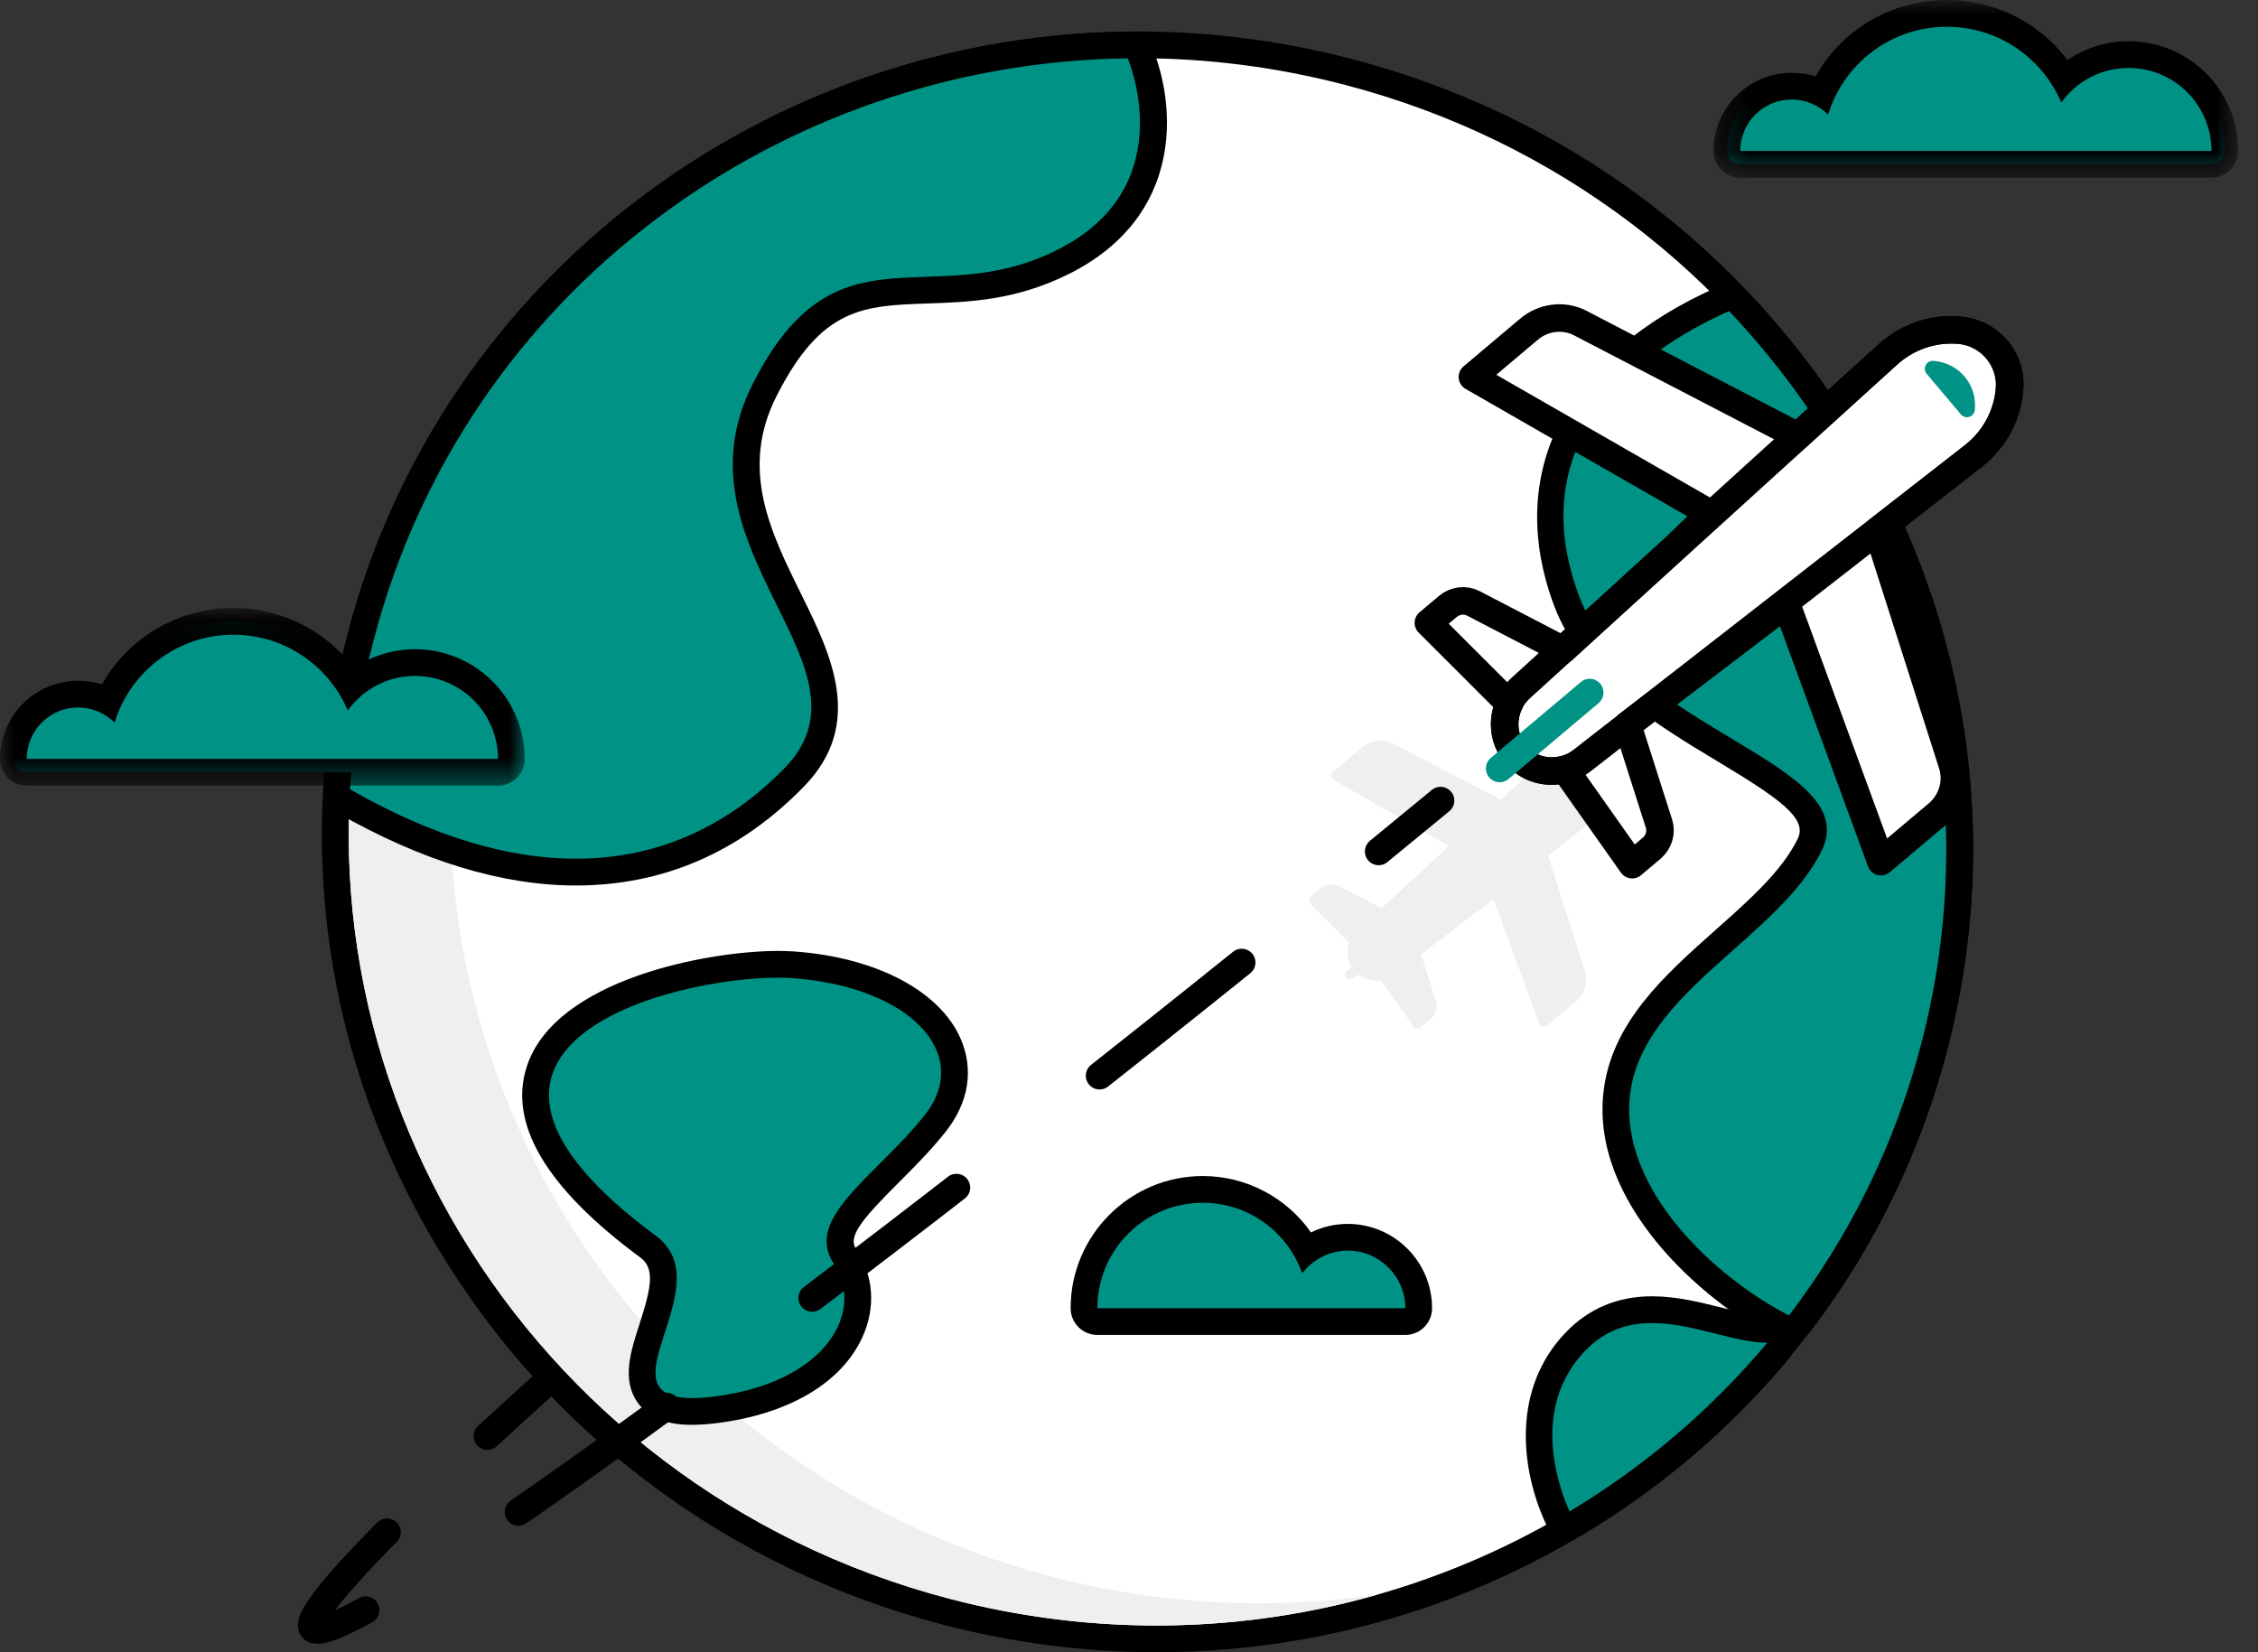 <?xml version="1.0" encoding="UTF-8"?>
<svg width="82px" height="60px" viewBox="0 0 82 60" version="1.1" xmlns="http://www.w3.org/2000/svg" xmlns:xlink="http://www.w3.org/1999/xlink">
    <rect x="0" y="0" width="82" height="60" fill="#333333" stroke="none"/>
    <!-- Generator: Sketch 53.2 (72643) - https://sketchapp.com -->
    <title>Group 55</title>
    <desc>Created with Sketch.</desc>
    <defs>
        <polygon id="path-1" points="0 0.078 19.056 0.078 19.056 6.53 0 6.53"></polygon>
        <polygon id="path-3" points="0.227 0 19.283 0 19.283 6.452 0.227 6.452"></polygon>
    </defs>
    <g id="Group-55" stroke="none" stroke-width="1" fill="none" fill-rule="evenodd">
        <g>
            <path d="M42.001,59.515 C39.437,59.515 36.863,59.182 34.355,58.526 C26.728,56.53 20.317,51.746 16.303,45.057 C12.288,38.364 11.152,30.565 13.107,23.096 C16.415,10.456 28.025,1.629 41.341,1.629 C43.906,1.629 46.478,1.962 48.987,2.619 C64.736,6.74 74.269,22.633 70.234,38.048 C66.927,50.688 55.316,59.515 42.001,59.515" id="Fill-1" fill="#FFFFFF"></path>
            <path d="M41.343,1.143 L41.341,1.143 C27.805,1.145 16.002,10.121 12.638,22.974 C10.65,30.57 11.804,38.499 15.887,45.306 C19.966,52.105 26.482,56.965 34.233,58.995 C36.781,59.663 39.395,59.999 42.001,59.999 C55.537,59.999 67.341,51.023 70.704,38.169 C72.693,30.575 71.538,22.642 67.455,15.838 C63.376,9.04 56.862,4.178 49.111,2.148 C46.562,1.482 43.948,1.143 41.343,1.143 M41.341,2.115 C43.822,2.115 46.347,2.429 48.864,3.087 C64.381,7.149 73.739,22.745 69.766,37.925 C66.438,50.641 54.809,59.029 42.001,59.029 C39.521,59.029 36.996,58.715 34.479,58.056 C18.962,53.995 9.604,38.398 13.576,23.218 C16.905,10.502 28.533,2.115 41.341,2.115" id="Fill-3" fill="#000000"></path>
            <path d="M17.275,22.413 C19.883,12.448 27.588,5.142 36.962,2.445 C25.959,4.111 16.521,11.972 13.577,23.219 C9.604,38.398 18.962,53.995 34.479,58.056 C39.809,59.451 45.173,59.303 50.08,57.892 C46.233,58.475 42.196,58.302 38.176,57.25 C22.661,53.189 13.302,37.592 17.275,22.413" id="Fill-5" fill="#EFEFEF"></path>
            <path d="M20.913,31.67 C18.315,31.67 15.476,30.8 12.473,29.086 C12.312,28.993 12.219,28.819 12.229,28.636 C12.337,26.77 12.633,24.905 13.107,23.096 C16.37,10.632 27.818,1.806 40.947,1.632 L40.954,1.632 C41.15,1.632 41.328,1.75 41.402,1.933 C42.187,3.839 42.479,7.581 38.593,9.519 C36.764,10.43 35.115,10.486 33.66,10.536 C31.352,10.615 29.53,10.677 27.765,14.17 C26.314,17.037 27.499,19.437 28.643,21.757 C29.72,23.935 30.831,26.186 28.85,28.222 C26.621,30.51 23.952,31.67 20.914,31.67 L20.913,31.67 Z" id="Fill-7" fill="#009385"></path>
            <path d="M40.954,1.147 L40.941,1.147 C27.594,1.323 15.955,10.297 12.638,22.974 C12.156,24.814 11.855,26.709 11.744,28.608 C11.723,28.976 11.911,29.325 12.231,29.506 C15.309,31.265 18.23,32.156 20.913,32.156 C24.088,32.156 26.875,30.945 29.197,28.561 C31.418,26.279 30.176,23.762 29.079,21.543 C27.986,19.329 26.856,17.041 28.197,14.389 C29.834,11.152 31.363,11.101 33.677,11.021 C35.181,10.97 36.886,10.912 38.809,9.953 C43.024,7.851 42.704,3.805 41.85,1.746 C41.7,1.383 41.346,1.147 40.954,1.147 M40.954,2.118 C41.089,2.445 42.819,6.87 38.377,9.084 C33.762,11.384 30.369,7.944 27.331,13.951 C24.293,19.959 32.082,24.206 28.502,27.883 C26.575,29.863 24.063,31.184 20.913,31.184 C18.547,31.184 15.82,30.439 12.713,28.665 C12.819,26.857 13.101,25.035 13.576,23.218 C16.871,10.63 28.299,2.284 40.954,2.118" id="Fill-9" fill="#000000"></path>
            <path d="M25.138,51.256 C24.366,51.256 23.85,51.063 23.56,50.665 C23.102,50.033 23.386,49.156 23.686,48.229 C24.136,46.84 24.368,45.885 23.536,45.271 C20.308,42.888 18.981,40.734 19.594,38.872 C20.553,35.96 25.844,35.018 28.255,35.018 C28.462,35.018 28.653,35.025 28.826,35.036 C31.6,35.239 33.75,36.339 34.437,37.905 C34.855,38.857 34.685,39.885 33.96,40.798 C33.436,41.46 32.853,42.041 32.288,42.606 C30.9,43.991 30.14,44.816 30.687,45.631 C31.229,46.442 31.298,47.437 30.875,48.361 C30.193,49.86 28.409,50.894 25.984,51.197 C25.661,51.238 25.38,51.256 25.138,51.256" id="Fill-11" fill="#009385"></path>
            <path d="M28.254,34.532 L28.254,34.532 C25.728,34.533 20.175,35.556 19.134,38.719 C18.448,40.803 19.832,43.139 23.248,45.661 C23.776,46.051 23.674,46.693 23.225,48.078 C22.9,49.081 22.564,50.119 23.168,50.949 C23.743,51.741 24.793,51.741 25.138,51.741 C25.41,51.741 25.706,51.72 26.044,51.678 C28.64,51.353 30.562,50.218 31.317,48.562 C31.811,47.481 31.728,46.314 31.09,45.361 C30.793,44.916 31.235,44.343 32.632,42.948 C33.179,42.402 33.799,41.783 34.341,41.099 C35.183,40.038 35.375,38.835 34.881,37.71 C34.121,35.979 31.815,34.769 28.861,34.553 C28.677,34.54 28.474,34.532 28.254,34.532 M28.254,35.503 C28.448,35.503 28.627,35.509 28.79,35.521 C33.067,35.834 35.333,38.288 33.58,40.497 C31.828,42.707 29.166,44.231 30.283,45.9 C31.4,47.57 30.091,50.193 25.924,50.716 C25.624,50.753 25.363,50.771 25.138,50.771 C21.716,50.771 26.253,46.674 23.824,44.881 C14.531,38.019 24.304,35.503 28.254,35.503" id="Fill-13" fill="#000000"></path>
            <path d="M64.968,48.255 C64.894,48.255 64.818,48.238 64.747,48.202 C62.077,46.838 58.267,43.443 58.718,39.682 C58.995,37.357 60.847,35.711 62.638,34.119 C63.912,32.987 65.116,31.917 65.725,30.664 C66.286,29.508 64.913,28.609 62.627,27.234 C60.388,25.89 57.852,24.365 56.9,21.838 C54.422,15.264 60.061,11.966 62.6,10.854 C62.662,10.826 62.729,10.813 62.794,10.813 C62.925,10.813 63.053,10.865 63.147,10.964 C70.103,18.304 72.753,28.428 70.235,38.048 C69.278,41.702 67.636,45.072 65.354,48.064 C65.259,48.188 65.115,48.255 64.968,48.255" id="Fill-15" fill="#009385"></path>
            <path d="M62.793,10.327 C62.662,10.327 62.529,10.353 62.404,10.409 C56.853,12.842 54.624,17.179 56.444,22.009 C57.456,24.694 60.185,26.333 62.377,27.65 C64.625,29.001 65.646,29.718 65.288,30.453 C64.722,31.619 63.553,32.658 62.315,33.758 C60.457,35.409 58.535,37.116 58.235,39.624 C57.755,43.632 61.734,47.208 64.526,48.634 C64.667,48.706 64.818,48.74 64.968,48.74 C65.263,48.74 65.551,48.605 65.739,48.358 C68.062,45.313 69.732,41.886 70.704,38.17 C73.265,28.388 70.57,18.092 63.498,10.63 C63.311,10.432 63.055,10.327 62.793,10.327 M62.794,11.298 C69.36,18.225 72.32,28.161 69.766,37.925 C68.804,41.601 67.146,44.915 64.968,47.769 C62.321,46.418 58.786,43.181 59.198,39.739 C59.644,36.021 64.626,34.038 66.161,30.877 C67.696,27.716 59.178,26.51 57.353,21.666 C55.025,15.489 60.353,12.368 62.794,11.298" id="Fill-17" fill="#000000"></path>
            <path d="M56.999,55.372 C56.951,55.372 56.902,55.364 56.855,55.35 C56.723,55.309 56.614,55.213 56.558,55.087 C56.145,54.181 54.977,51.04 57.217,48.717 C57.967,47.937 58.876,47.56 59.995,47.56 C60.831,47.56 61.676,47.772 62.421,47.961 C63.052,48.12 63.648,48.271 64.134,48.271 C64.322,48.271 64.52,48.379 64.6,48.551 C64.679,48.722 64.678,48.922 64.558,49.067 C62.494,51.533 60.034,53.631 57.249,55.303 C57.173,55.348 57.087,55.372 56.999,55.372" id="Fill-19" fill="#009385"></path>
            <path d="M59.995,47.074 L59.995,47.074 C58.754,47.074 57.701,47.513 56.867,48.379 C54.918,50.401 55.201,53.274 56.116,55.288 C56.23,55.54 56.447,55.731 56.711,55.813 C56.805,55.843 56.902,55.857 56.999,55.857 C57.173,55.857 57.347,55.81 57.499,55.719 C60.317,54.028 62.808,51.906 64.901,49.411 C65.06,49.238 65.158,49.008 65.158,48.755 C65.158,48.219 64.725,47.784 64.19,47.784 L64.188,47.784 L64.185,47.784 L64.17,47.784 L64.169,47.784 C64.168,47.785 64.167,47.785 64.167,47.785 L64.165,47.785 C63.706,47.785 63.139,47.641 62.539,47.49 C61.766,47.295 60.89,47.074 59.995,47.074 M59.995,48.045 C61.459,48.045 62.974,48.756 64.133,48.756 C64.15,48.756 64.168,48.755 64.185,48.755 C62.144,51.193 59.71,53.261 56.999,54.886 C56.661,54.143 55.516,51.179 57.565,49.053 C58.305,48.286 59.141,48.045 59.995,48.045" id="Fill-21" fill="#000000"></path>
            <path d="M58.391,29.176 C58.449,29.072 58.495,28.962 58.532,28.849 C58.536,28.836 58.539,28.825 58.543,28.813 C58.577,28.703 58.6,28.59 58.614,28.475 C58.615,28.467 58.618,28.459 58.619,28.451 C58.62,28.441 58.618,28.431 58.619,28.421 C58.62,28.392 58.625,28.363 58.626,28.333 C58.628,28.292 58.621,28.252 58.619,28.212 L58.619,28.202 C58.577,27.646 58.144,27.198 57.555,27.13 C57.535,27.128 57.515,27.121 57.495,27.12 L57.491,27.12 L57.485,27.119 C57.232,27.102 56.978,27.139 56.741,27.222 C56.738,27.223 56.736,27.223 56.734,27.224 C56.651,27.253 56.573,27.295 56.495,27.335 C56.457,27.354 56.418,27.366 56.383,27.387 C56.272,27.453 56.167,27.53 56.072,27.617 L54.503,29.038 L50.605,27.013 C50.235,26.82 49.783,26.871 49.457,27.147 L48.412,28.028 C48.366,28.067 48.342,28.125 48.347,28.185 C48.353,28.244 48.387,28.297 48.439,28.327 L52.615,30.725 L50.266,32.894 L50.169,32.982 L48.634,32.184 C48.415,32.071 48.15,32.102 47.958,32.263 L47.6,32.565 C47.561,32.598 47.537,32.646 47.535,32.697 C47.533,32.749 47.552,32.799 47.588,32.835 L48.996,34.241 C48.995,34.244 48.995,34.247 48.995,34.25 C48.942,34.415 48.931,34.589 48.96,34.758 C48.962,34.769 48.965,34.78 48.967,34.791 C48.982,34.861 49.003,34.928 49.033,34.994 C49.039,35.009 49.044,35.025 49.052,35.039 C49.063,35.062 49.075,35.084 49.087,35.106 L48.915,35.251 C48.837,35.317 48.828,35.432 48.893,35.51 C48.929,35.553 48.981,35.574 49.034,35.574 C49.075,35.574 49.117,35.561 49.152,35.531 L49.327,35.384 C49.344,35.398 49.361,35.412 49.378,35.426 C49.392,35.435 49.406,35.442 49.419,35.449 C49.479,35.488 49.541,35.522 49.607,35.547 C49.622,35.553 49.638,35.558 49.654,35.563 C49.72,35.585 49.787,35.601 49.857,35.61 C49.874,35.613 49.891,35.613 49.909,35.615 C49.937,35.617 49.963,35.624 49.992,35.624 C50.046,35.624 50.101,35.619 50.155,35.611 L51.328,37.272 C51.357,37.314 51.403,37.341 51.454,37.348 C51.462,37.349 51.469,37.349 51.477,37.349 C51.52,37.349 51.562,37.334 51.595,37.306 L51.954,37.003 C52.146,36.842 52.221,36.586 52.146,36.351 L51.606,34.657 L51.618,34.649 L54.238,32.653 L55.894,37.173 C55.915,37.23 55.961,37.273 56.02,37.287 C56.077,37.302 56.139,37.289 56.185,37.25 L57.23,36.369 C57.556,36.095 57.685,35.66 57.557,35.261 L56.22,31.072 L57.75,29.876 L57.884,29.772 L57.888,29.768 C57.987,29.691 58.075,29.605 58.155,29.513 C58.16,29.507 58.165,29.502 58.17,29.496 C58.25,29.403 58.319,29.302 58.379,29.196 C58.383,29.19 58.387,29.183 58.391,29.176" id="Fill-23" fill="#EFEFEF"></path>
            <path d="M39.851,47.991 C39.582,47.991 39.366,47.774 39.366,47.507 C39.366,45.127 41.3,43.191 43.68,43.191 C45.262,43.191 46.7,44.06 47.45,45.414 C47.881,45.102 48.399,44.93 48.944,44.93 C50.365,44.93 51.521,46.086 51.521,47.507 C51.521,47.774 51.304,47.991 51.036,47.991 L39.851,47.991 Z" id="Fill-25" fill="#009385"></path>
            <path d="M43.68,42.707 C41.034,42.707 38.88,44.86 38.88,47.507 C38.88,48.043 39.315,48.477 39.851,48.477 L46.853,48.477 L47.509,48.477 L51.035,48.477 C51.572,48.477 52.006,48.043 52.006,47.507 C52.006,45.818 50.633,44.445 48.945,44.445 C48.473,44.445 48.018,44.553 47.609,44.754 C46.725,43.494 45.268,42.707 43.68,42.707 M43.68,43.677 C45.351,43.677 46.767,44.749 47.29,46.24 C47.673,45.742 48.268,45.415 48.945,45.415 C50.099,45.415 51.035,46.352 51.035,47.507 L47.509,47.507 L46.853,47.507 L39.851,47.507 C39.851,45.392 41.565,43.677 43.68,43.677" id="Fill-27" fill="#000000"></path>
            <path d="M0.971,28.045 C0.702,28.045 0.486,27.828 0.486,27.56 C0.486,26.263 1.54,25.207 2.837,25.207 C3.225,25.207 3.598,25.3 3.932,25.476 C4.737,23.71 6.488,22.564 8.475,22.564 C10.237,22.564 11.842,23.483 12.741,24.956 C13.376,24.388 14.207,24.062 15.073,24.062 C17.001,24.062 18.571,25.631 18.571,27.56 C18.571,27.828 18.354,28.045 18.085,28.045 L0.971,28.045 Z" id="Fill-29" fill="#009385"></path>
            <g id="Group-33" transform="translate(0, 22)">
                <mask id="mask-2" fill="white">
                    <use xlink:href="#path-1"></use>
                </mask>
                <g id="Clip-32"></g>
                <path d="M8.475,0.078 C6.455,0.078 4.659,1.157 3.704,2.855 C3.427,2.767 3.136,2.722 2.838,2.722 C1.273,2.722 -0,3.995 -0,5.559 C-0,6.096 0.435,6.53 0.97,6.53 L3.964,6.53 L4.705,6.53 L12.059,6.53 L12.986,6.53 L18.085,6.53 C18.621,6.53 19.056,6.096 19.056,5.559 C19.056,3.363 17.269,1.576 15.072,1.576 C14.273,1.576 13.5,1.819 12.851,2.257 C11.83,0.903 10.223,0.078 8.475,0.078 M8.475,1.049 C10.342,1.049 11.944,2.182 12.629,3.8 C13.176,3.041 14.066,2.546 15.072,2.546 C16.737,2.546 18.085,3.895 18.085,5.559 L12.986,5.559 L12.059,5.559 L4.705,5.559 L3.964,5.559 L0.97,5.559 C0.97,4.528 1.807,3.692 2.838,3.692 C3.355,3.692 3.823,3.902 4.161,4.241 C4.725,2.393 6.442,1.049 8.475,1.049" id="Fill-31" fill="#000000" mask="url(#mask-2)"></path>
            </g>
            <path d="M63.199,5.967 C62.929,5.967 62.714,5.749 62.714,5.482 C62.714,4.184 63.769,3.128 65.066,3.128 C65.454,3.128 65.826,3.221 66.159,3.398 C66.963,1.632 68.716,0.486 70.703,0.486 C72.465,0.486 74.07,1.405 74.968,2.878 C75.605,2.309 76.434,1.983 77.3,1.983 C79.228,1.983 80.799,3.552 80.799,5.482 C80.799,5.749 80.582,5.967 80.312,5.967 L63.199,5.967 Z" id="Fill-34" fill="#009385"></path>
            <g id="Group-38" transform="translate(62, 0)">
                <mask id="mask-4" fill="white">
                    <use xlink:href="#path-3"></use>
                </mask>
                <g id="Clip-37"></g>
                <path d="M8.702,0 C6.683,0 4.886,1.079 3.931,2.777 C3.654,2.689 3.363,2.644 3.065,2.644 C1.501,2.644 0.227,3.917 0.227,5.481 C0.227,6.018 0.662,6.452 1.198,6.452 L4.19,6.452 L4.932,6.452 L12.286,6.452 L13.213,6.452 L18.312,6.452 C18.848,6.452 19.283,6.018 19.283,5.481 C19.283,3.284 17.496,1.497 15.3,1.497 C14.501,1.497 13.727,1.741 13.078,2.178 C12.057,0.824 10.45,0 8.702,0 M8.702,0.971 C10.569,0.971 12.171,2.104 12.856,3.722 C13.403,2.963 14.293,2.468 15.3,2.468 C16.964,2.468 18.312,3.817 18.312,5.481 L13.213,5.481 L12.286,5.481 L4.932,5.481 L4.19,5.481 L1.198,5.481 C1.198,4.45 2.033,3.614 3.065,3.614 C3.582,3.614 4.05,3.824 4.388,4.163 C4.952,2.315 6.669,0.971 8.702,0.971" id="Fill-36" fill="#000000" mask="url(#mask-4)"></path>
            </g>
            <path d="M52.314,29.073 C51.576,29.682 50.826,30.299 50.066,30.92" id="Stroke-39" stroke="#000000" stroke-linecap="round" stroke-linejoin="round"></path>
            <path d="M45.092,34.952 C27.231,49.31 12.149,60.12 11.352,59.129 C11.074,58.784 12.561,57.058 15.368,54.348" id="Stroke-41" stroke="#000000" stroke-linecap="round" stroke-linejoin="round" stroke-dasharray="6.598,6.598"></path>
            <path d="M17.7,52.151 C18.373,51.53 19.092,50.876 19.852,50.19" id="Stroke-43" stroke="#000000" stroke-linecap="round" stroke-linejoin="round"></path>
            <path d="M64.877,21.932 L68.307,31.291 L70.364,29.557 C70.891,29.113 71.102,28.402 70.897,27.76 L68.188,19.273 L71.663,16.56 C72.46,15.94 72.947,15.001 72.984,13.998 C73.024,12.931 72.182,12.051 71.112,11.986 L71.077,11.984 C70.154,11.927 69.246,12.247 68.559,12.871 L65.286,15.836 L57.39,11.733 C56.791,11.422 56.055,11.51 55.528,11.953 L53.471,13.688 L62.109,18.649 L60.846,19.86 L56.756,23.601 L53.509,21.913 C53.21,21.758 52.842,21.801 52.578,22.024 L51.872,22.619 L54.811,25.555 C54.531,26.154 54.598,26.873 55.04,27.398 C55.483,27.925 56.187,28.113 56.826,27.935 L59.272,31.4 L59.979,30.804 C60.242,30.582 60.348,30.227 60.245,29.906 L59.104,26.329 L64.877,21.932 Z" id="Fill-45" fill="#FFFFFF"></path>
            <path d="M64.877,21.932 L68.307,31.291 L70.364,29.557 C70.891,29.113 71.102,28.402 70.897,27.76 L68.188,19.273 L71.663,16.56 C72.46,15.94 72.947,15.001 72.984,13.998 C73.024,12.931 72.182,12.051 71.112,11.986 L71.077,11.984 C70.154,11.927 69.246,12.247 68.559,12.871 L65.286,15.836 L57.39,11.733 C56.791,11.422 56.055,11.51 55.528,11.953 L53.471,13.688 L62.109,18.649 L60.846,19.86 L56.756,23.601 L53.509,21.913 C53.21,21.758 52.842,21.801 52.578,22.024 L51.872,22.619 L54.811,25.555 C54.531,26.154 54.598,26.873 55.04,27.398 C55.483,27.925 56.187,28.113 56.826,27.935 L59.272,31.4 L59.979,30.804 C60.242,30.582 60.348,30.227 60.245,29.906 L59.104,26.329 L64.877,21.932 Z" id="Stroke-47" stroke="#000000" stroke-linecap="round" stroke-linejoin="round"></path>
            <path d="M55.04,27.397 L55.04,27.397 C54.441,26.688 54.526,25.62 55.232,24.98 L68.559,12.871 C69.252,12.241 70.17,11.919 71.092,11.984 L71.096,11.984 C72.245,12.064 73.086,13.062 72.971,14.209 C72.877,15.13 72.403,15.982 71.663,16.559 L57.452,27.619 C56.702,28.204 55.637,28.106 55.04,27.397 Z" id="Stroke-49" stroke="#000000"></path>
            <path d="M54.461,27.906 L57.731,25.15" id="Stroke-51" stroke="#009385" stroke-linecap="round" stroke-linejoin="round"></path>
            <path d="M69.965,13.571 L71.215,15.053 C71.375,15.244 71.692,15.14 71.717,14.889 L71.717,14.883 C71.807,13.967 71.136,13.172 70.219,13.105 L70.212,13.104 C69.96,13.086 69.805,13.381 69.965,13.571" id="Fill-53" fill="#009385"></path>
        </g>
    </g>
</svg>